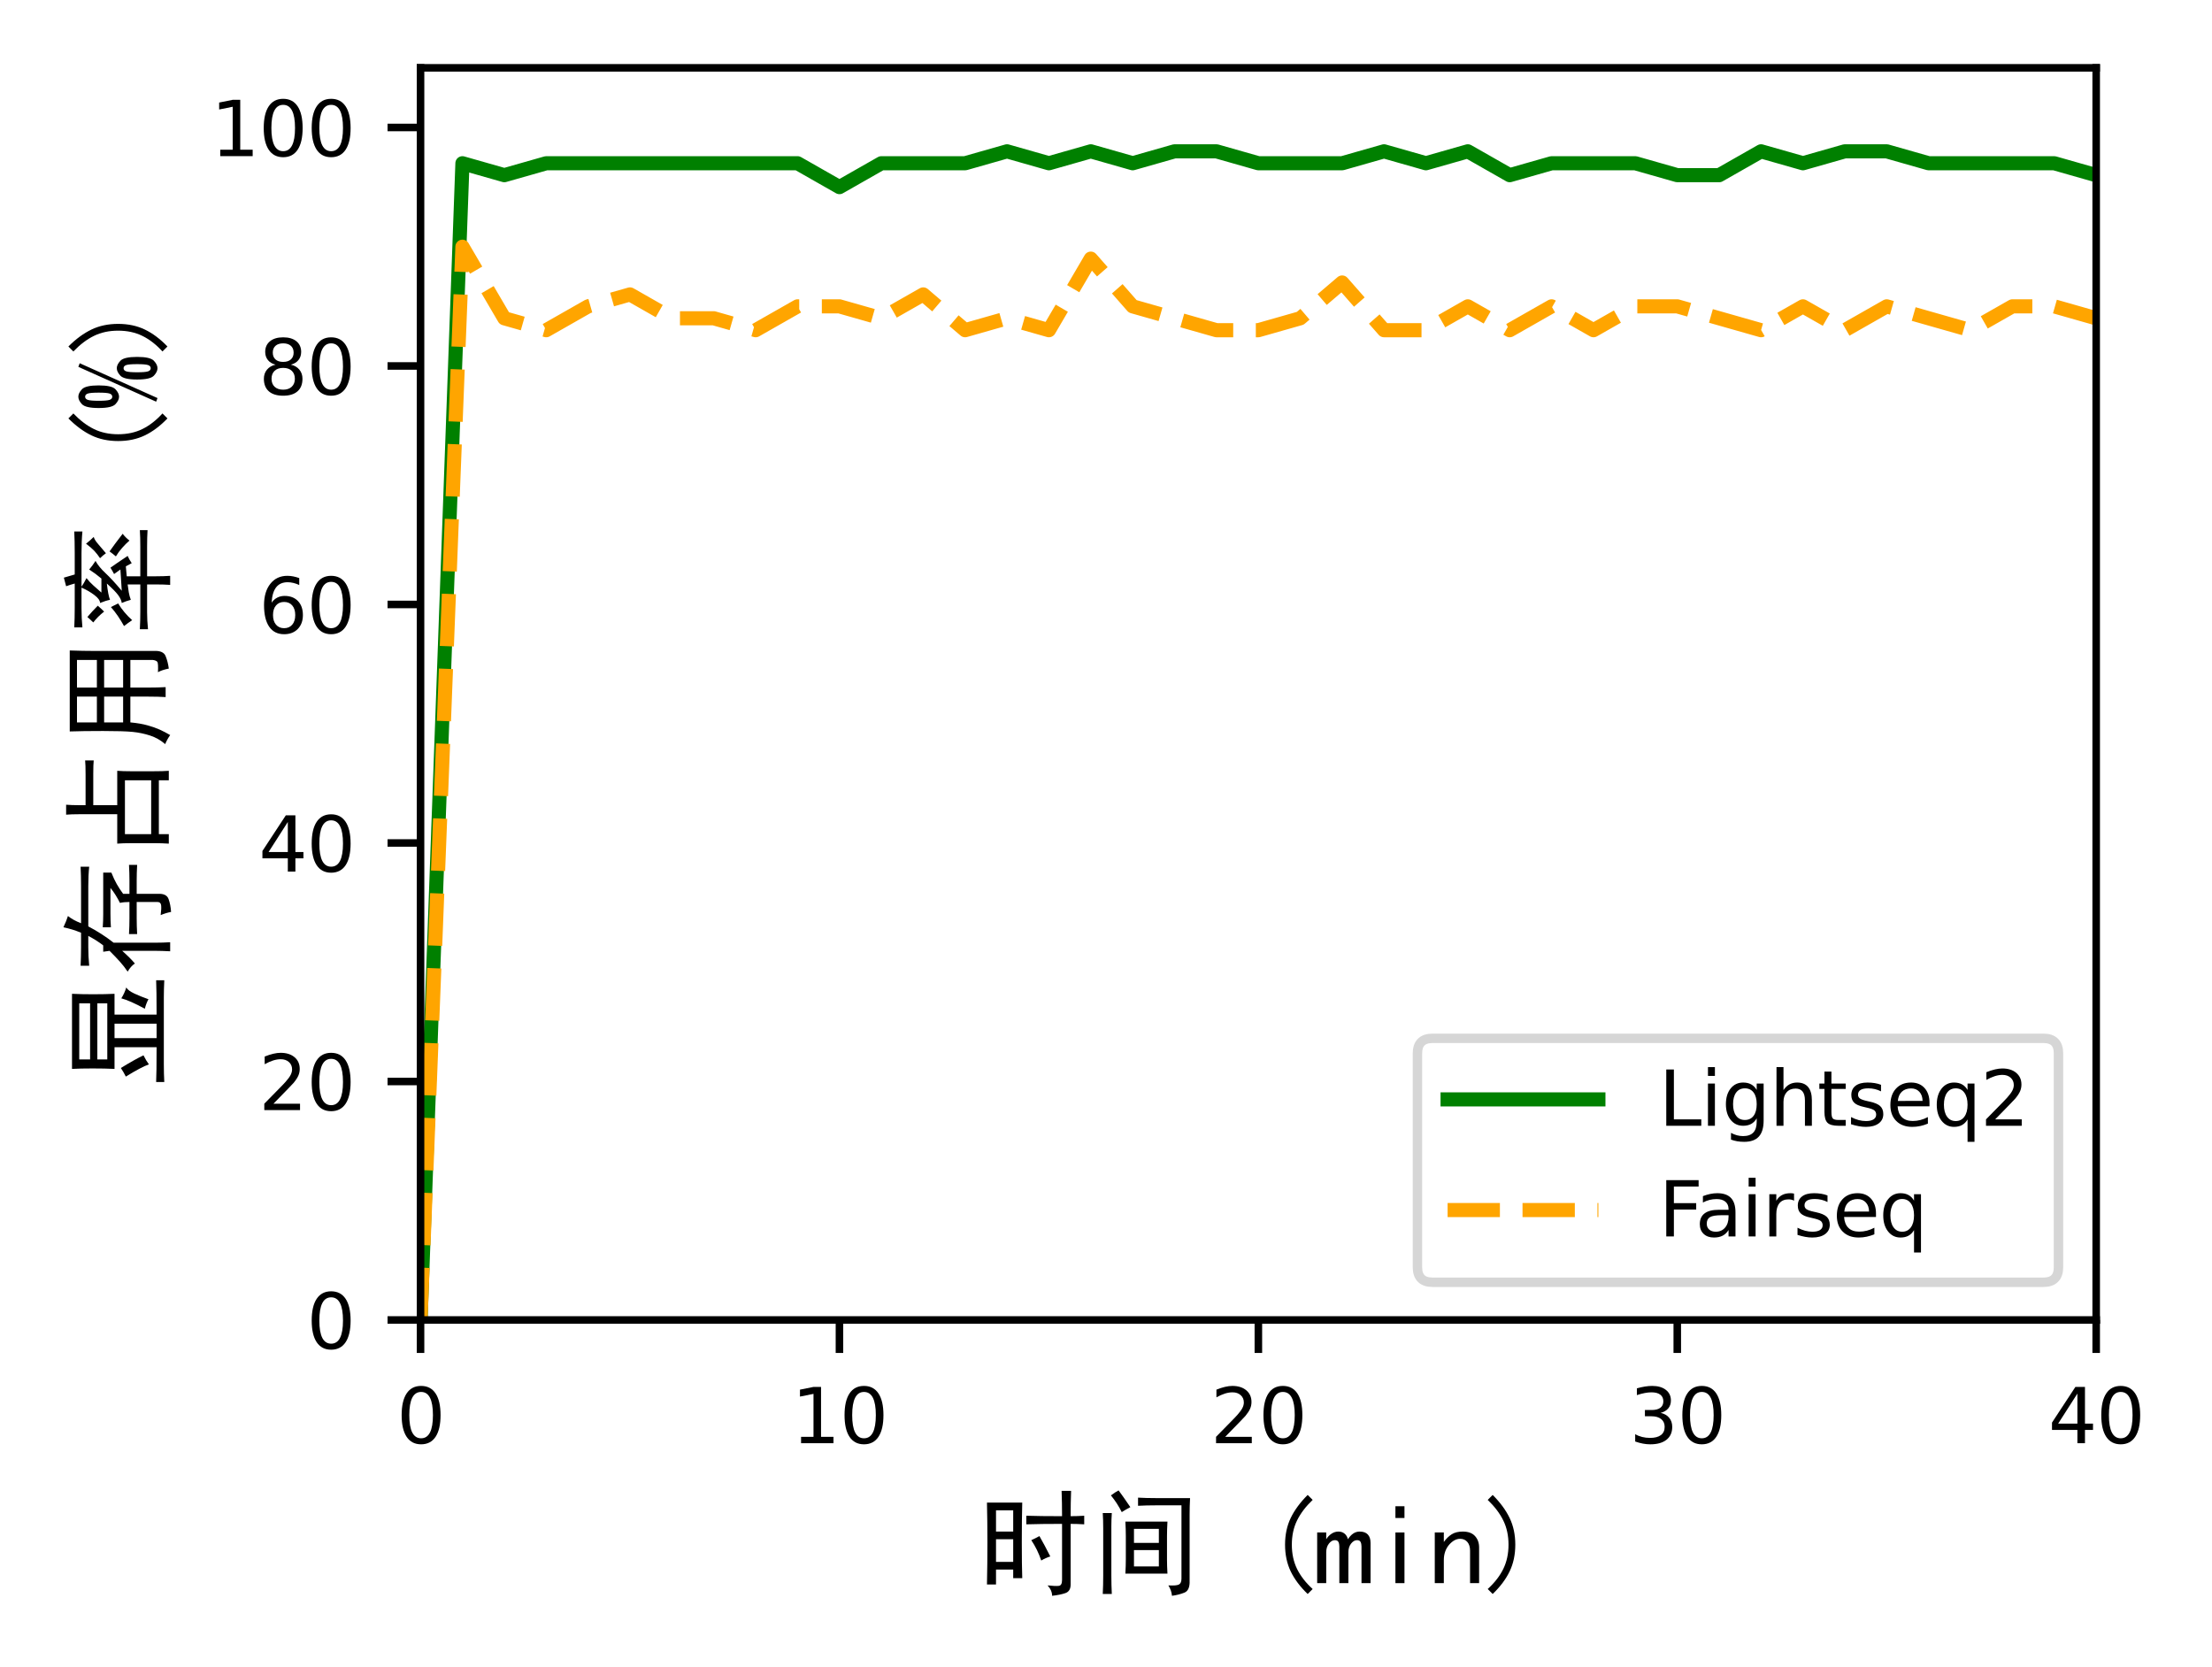 <?xml version="1.0" encoding="utf-8" standalone="no"?>
<!DOCTYPE svg PUBLIC "-//W3C//DTD SVG 1.1//EN"
  "http://www.w3.org/Graphics/SVG/1.1/DTD/svg11.dtd">
<svg xmlns:xlink="http://www.w3.org/1999/xlink" width="234.727pt" height="176.929pt" viewBox="0 0 234.727 176.929" xmlns="http://www.w3.org/2000/svg" version="1.1">
 <defs>
  <style type="text/css">*{stroke-linejoin: round; stroke-linecap: butt}</style>
 </defs>
 <g id="figure_1">
  <g id="patch_1">
   <path d="M 0 176.929 
L 234.727 176.929 
L 234.727 0 
L 0 0 
z
" style="fill: #ffffff"/>
  </g>
  <g id="axes_1">
   <g id="patch_2">
    <path d="M 44.626 140.065 
L 222.437 140.065 
L 222.437 7.2 
L 44.626 7.2 
z
" style="fill: #ffffff"/>
   </g>
   <g id="matplotlib.axis_1">
    <g id="xtick_1">
     <g id="line2d_1">
      <defs>
       <path id="m0656d78c35" d="M 0 0 
L 0 3.5 
" style="stroke: #000000; stroke-width: 0.8"/>
      </defs>
      <g>
       <use xlink:href="#m0656d78c35" x="44.626" y="140.065" style="stroke: #000000; stroke-width: 0.8"/>
      </g>
     </g>
     <g id="text_1">
      <!-- 0 -->
      <g transform="translate(42.081 153.144)scale(0.08 -0.08)">
       <defs>
        <path id="DejaVuSans-30" d="M 2034 4250 
Q 1547 4250 1301 3770 
Q 1056 3291 1056 2328 
Q 1056 1369 1301 889 
Q 1547 409 2034 409 
Q 2525 409 2770 889 
Q 3016 1369 3016 2328 
Q 3016 3291 2770 3770 
Q 2525 4250 2034 4250 
z
M 2034 4750 
Q 2819 4750 3233 4129 
Q 3647 3509 3647 2328 
Q 3647 1150 3233 529 
Q 2819 -91 2034 -91 
Q 1250 -91 836 529 
Q 422 1150 422 2328 
Q 422 3509 836 4129 
Q 1250 4750 2034 4750 
z
" transform="scale(0.016)"/>
       </defs>
       <use xlink:href="#DejaVuSans-30"/>
      </g>
     </g>
    </g>
    <g id="xtick_2">
     <g id="line2d_2">
      <g>
       <use xlink:href="#m0656d78c35" x="89.079" y="140.065" style="stroke: #000000; stroke-width: 0.8"/>
      </g>
     </g>
     <g id="text_2">
      <!-- 10 -->
      <g transform="translate(83.989 153.144)scale(0.08 -0.08)">
       <defs>
        <path id="DejaVuSans-31" d="M 794 531 
L 1825 531 
L 1825 4091 
L 703 3866 
L 703 4441 
L 1819 4666 
L 2450 4666 
L 2450 531 
L 3481 531 
L 3481 0 
L 794 0 
L 794 531 
z
" transform="scale(0.016)"/>
       </defs>
       <use xlink:href="#DejaVuSans-31"/>
       <use xlink:href="#DejaVuSans-30" x="63.623"/>
      </g>
     </g>
    </g>
    <g id="xtick_3">
     <g id="line2d_3">
      <g>
       <use xlink:href="#m0656d78c35" x="133.532" y="140.065" style="stroke: #000000; stroke-width: 0.8"/>
      </g>
     </g>
     <g id="text_3">
      <!-- 20 -->
      <g transform="translate(128.442 153.144)scale(0.08 -0.08)">
       <defs>
        <path id="DejaVuSans-32" d="M 1228 531 
L 3431 531 
L 3431 0 
L 469 0 
L 469 531 
Q 828 903 1448 1529 
Q 2069 2156 2228 2338 
Q 2531 2678 2651 2914 
Q 2772 3150 2772 3378 
Q 2772 3750 2511 3984 
Q 2250 4219 1831 4219 
Q 1534 4219 1204 4116 
Q 875 4013 500 3803 
L 500 4441 
Q 881 4594 1212 4672 
Q 1544 4750 1819 4750 
Q 2544 4750 2975 4387 
Q 3406 4025 3406 3419 
Q 3406 3131 3298 2873 
Q 3191 2616 2906 2266 
Q 2828 2175 2409 1742 
Q 1991 1309 1228 531 
z
" transform="scale(0.016)"/>
       </defs>
       <use xlink:href="#DejaVuSans-32"/>
       <use xlink:href="#DejaVuSans-30" x="63.623"/>
      </g>
     </g>
    </g>
    <g id="xtick_4">
     <g id="line2d_4">
      <g>
       <use xlink:href="#m0656d78c35" x="177.984" y="140.065" style="stroke: #000000; stroke-width: 0.8"/>
      </g>
     </g>
     <g id="text_4">
      <!-- 30 -->
      <g transform="translate(172.894 153.144)scale(0.08 -0.08)">
       <defs>
        <path id="DejaVuSans-33" d="M 2597 2516 
Q 3050 2419 3304 2112 
Q 3559 1806 3559 1356 
Q 3559 666 3084 287 
Q 2609 -91 1734 -91 
Q 1441 -91 1130 -33 
Q 819 25 488 141 
L 488 750 
Q 750 597 1062 519 
Q 1375 441 1716 441 
Q 2309 441 2620 675 
Q 2931 909 2931 1356 
Q 2931 1769 2642 2001 
Q 2353 2234 1838 2234 
L 1294 2234 
L 1294 2753 
L 1863 2753 
Q 2328 2753 2575 2939 
Q 2822 3125 2822 3475 
Q 2822 3834 2567 4026 
Q 2313 4219 1838 4219 
Q 1578 4219 1281 4162 
Q 984 4106 628 3988 
L 628 4550 
Q 988 4650 1302 4700 
Q 1616 4750 1894 4750 
Q 2613 4750 3031 4423 
Q 3450 4097 3450 3541 
Q 3450 3153 3228 2886 
Q 3006 2619 2597 2516 
z
" transform="scale(0.016)"/>
       </defs>
       <use xlink:href="#DejaVuSans-33"/>
       <use xlink:href="#DejaVuSans-30" x="63.623"/>
      </g>
     </g>
    </g>
    <g id="xtick_5">
     <g id="line2d_5">
      <g>
       <use xlink:href="#m0656d78c35" x="222.437" y="140.065" style="stroke: #000000; stroke-width: 0.8"/>
      </g>
     </g>
     <g id="text_5">
      <!-- 40 -->
      <g transform="translate(217.347 153.144)scale(0.08 -0.08)">
       <defs>
        <path id="DejaVuSans-34" d="M 2419 4116 
L 825 1625 
L 2419 1625 
L 2419 4116 
z
M 2253 4666 
L 3047 4666 
L 3047 1625 
L 3713 1625 
L 3713 1100 
L 3047 1100 
L 3047 0 
L 2419 0 
L 2419 1100 
L 313 1100 
L 313 1709 
L 2253 4666 
z
" transform="scale(0.016)"/>
       </defs>
       <use xlink:href="#DejaVuSans-34"/>
       <use xlink:href="#DejaVuSans-30" x="63.623"/>
      </g>
     </g>
    </g>
    <g id="text_6">
     <!-- 时间 (min) -->
     <g transform="translate(103.532 168.183)scale(0.12 -0.12)">
      <defs>
       <path id="SimHei-65f6" d="M 2800 3825 
Q 3550 3800 4775 3800 
Q 4775 4550 4750 5200 
L 5275 5200 
Q 5250 4550 5250 3800 
Q 5600 3800 6000 3825 
L 6000 3350 
Q 5600 3375 5250 3375 
L 5250 25 
Q 5250 -350 4962 -450 
Q 4675 -550 4225 -600 
Q 4225 -300 3975 -25 
Q 4425 -75 4600 -50 
Q 4775 -25 4775 275 
L 4775 3375 
Q 3600 3375 2800 3350 
L 2800 3825 
z
M 3075 2475 
Q 3300 2575 3525 2700 
Q 3825 2175 4125 1575 
Q 3875 1500 3625 1350 
Q 3425 1950 3075 2475 
z
M 625 4550 
L 2575 4550 
Q 2550 3650 2550 2375 
Q 2550 1100 2575 375 
L 2075 375 
L 2075 850 
L 1125 850 
L 1125 25 
L 625 25 
Q 650 1175 650 2337 
Q 650 3500 625 4550 
z
M 1125 4125 
L 1125 2950 
L 2075 2950 
L 2075 4125 
L 1125 4125 
z
M 1125 2525 
L 1125 1275 
L 2075 1275 
L 2075 2525 
L 1125 2525 
z
" transform="scale(0.016)"/>
       <path id="SimHei-95f4" d="M 1225 4950 
Q 1500 5150 1650 5225 
Q 1875 4925 2300 4300 
Q 2050 4175 1825 4025 
Q 1575 4525 1225 4950 
z
M 1250 500 
Q 1250 0 1275 -500 
L 775 -500 
Q 800 -25 800 525 
L 800 3100 
Q 800 3625 775 3975 
L 1275 3975 
Q 1250 3600 1250 3250 
L 1250 500 
z
M 2725 4825 
Q 3175 4800 3700 4800 
L 5600 4800 
Q 5575 4350 5575 3875 
L 5575 250 
Q 5600 -300 5287 -425 
Q 4975 -550 4600 -600 
Q 4575 -300 4400 -25 
Q 4850 -50 4987 25 
Q 5125 100 5125 350 
L 5125 4400 
L 3725 4400 
Q 3175 4400 2725 4375 
L 2725 4825 
z
M 2500 3100 
L 2500 2325 
L 3875 2325 
L 3875 3100 
L 2500 3100 
z
M 2500 1925 
L 2500 1025 
L 3875 1025 
L 3875 1925 
L 2500 1925 
z
M 2025 3500 
L 4350 3500 
Q 4325 3050 4325 2700 
L 4325 1400 
Q 4325 1075 4350 625 
L 2025 625 
Q 2050 1075 2050 1425 
L 2050 2700 
Q 2050 3050 2025 3500 
z
" transform="scale(0.016)"/>
       <path id="SimHei-20" transform="scale(0.016)"/>
       <path id="SimHei-28" d="M 3000 -225 
L 2725 -500 
Q 2100 100 1787 750 
Q 1475 1400 1475 2225 
Q 1475 3050 1787 3700 
Q 2100 4350 2725 4975 
L 3000 4700 
Q 2425 4150 2137 3562 
Q 1850 2975 1850 2225 
Q 1850 1475 2137 887 
Q 2425 300 3000 -225 
z
" transform="scale(0.016)"/>
       <path id="SimHei-6d" d="M 3075 100 
L 2575 100 
L 2575 2125 
Q 2575 2275 2525 2375 
Q 2475 2475 2325 2475 
Q 2150 2475 2000 2287 
Q 1850 2100 1850 1800 
L 1850 100 
L 1350 100 
L 1350 2125 
Q 1350 2275 1300 2375 
Q 1250 2475 1100 2475 
Q 925 2475 775 2287 
Q 625 2100 625 1800 
L 625 100 
L 125 100 
L 125 2900 
L 625 2900 
L 625 2525 
Q 750 2725 925 2837 
Q 1100 2950 1300 2950 
Q 1500 2950 1637 2837 
Q 1775 2725 1825 2525 
Q 1950 2725 2112 2837 
Q 2275 2950 2475 2950 
Q 2775 2950 2925 2787 
Q 3075 2625 3075 2325 
L 3075 100 
z
" transform="scale(0.016)"/>
       <path id="SimHei-69" d="M 1825 3700 
L 1325 3700 
L 1325 4350 
L 1825 4350 
L 1825 3700 
z
M 1825 100 
L 1325 100 
L 1325 2900 
L 1825 2900 
L 1825 100 
z
" transform="scale(0.016)"/>
       <path id="SimHei-6e" d="M 2825 100 
L 2325 100 
L 2325 1900 
Q 2325 2200 2175 2375 
Q 2025 2550 1775 2550 
Q 1450 2550 1162 2212 
Q 875 1875 875 1375 
L 875 100 
L 375 100 
L 375 2900 
L 875 2900 
L 875 2375 
Q 1075 2650 1312 2800 
Q 1550 2950 1925 2950 
Q 2375 2950 2600 2700 
Q 2825 2450 2825 2075 
L 2825 100 
z
" transform="scale(0.016)"/>
       <path id="SimHei-29" d="M 1700 2225 
Q 1700 1400 1387 750 
Q 1075 100 450 -500 
L 175 -225 
Q 750 300 1037 887 
Q 1325 1475 1325 2225 
Q 1325 2975 1037 3562 
Q 750 4150 175 4700 
L 450 4975 
Q 1075 4350 1387 3700 
Q 1700 3050 1700 2225 
z
" transform="scale(0.016)"/>
      </defs>
      <use xlink:href="#SimHei-65f6"/>
      <use xlink:href="#SimHei-95f4" x="100"/>
      <use xlink:href="#SimHei-20" x="200"/>
      <use xlink:href="#SimHei-28" x="250"/>
      <use xlink:href="#SimHei-6d" x="300"/>
      <use xlink:href="#SimHei-69" x="350"/>
      <use xlink:href="#SimHei-6e" x="400"/>
      <use xlink:href="#SimHei-29" x="450"/>
     </g>
    </g>
   </g>
   <g id="matplotlib.axis_2">
    <g id="ytick_1">
     <g id="line2d_6">
      <defs>
       <path id="m9f6ed9b6c3" d="M 0 0 
L -3.5 0 
" style="stroke: #000000; stroke-width: 0.8"/>
      </defs>
      <g>
       <use xlink:href="#m9f6ed9b6c3" x="44.626" y="140.065" style="stroke: #000000; stroke-width: 0.8"/>
      </g>
     </g>
     <g id="text_7">
      <!-- 0 -->
      <g transform="translate(32.536 143.104)scale(0.08 -0.08)">
       <use xlink:href="#DejaVuSans-30"/>
      </g>
     </g>
    </g>
    <g id="ytick_2">
     <g id="line2d_7">
      <g>
       <use xlink:href="#m9f6ed9b6c3" x="44.626" y="114.757" style="stroke: #000000; stroke-width: 0.8"/>
      </g>
     </g>
     <g id="text_8">
      <!-- 20 -->
      <g transform="translate(27.446 117.797)scale(0.08 -0.08)">
       <use xlink:href="#DejaVuSans-32"/>
       <use xlink:href="#DejaVuSans-30" x="63.623"/>
      </g>
     </g>
    </g>
    <g id="ytick_3">
     <g id="line2d_8">
      <g>
       <use xlink:href="#m9f6ed9b6c3" x="44.626" y="89.45" style="stroke: #000000; stroke-width: 0.8"/>
      </g>
     </g>
     <g id="text_9">
      <!-- 40 -->
      <g transform="translate(27.446 92.489)scale(0.08 -0.08)">
       <use xlink:href="#DejaVuSans-34"/>
       <use xlink:href="#DejaVuSans-30" x="63.623"/>
      </g>
     </g>
    </g>
    <g id="ytick_4">
     <g id="line2d_9">
      <g>
       <use xlink:href="#m9f6ed9b6c3" x="44.626" y="64.142" style="stroke: #000000; stroke-width: 0.8"/>
      </g>
     </g>
     <g id="text_10">
      <!-- 60 -->
      <g transform="translate(27.446 67.182)scale(0.08 -0.08)">
       <defs>
        <path id="DejaVuSans-36" d="M 2113 2584 
Q 1688 2584 1439 2293 
Q 1191 2003 1191 1497 
Q 1191 994 1439 701 
Q 1688 409 2113 409 
Q 2538 409 2786 701 
Q 3034 994 3034 1497 
Q 3034 2003 2786 2293 
Q 2538 2584 2113 2584 
z
M 3366 4563 
L 3366 3988 
Q 3128 4100 2886 4159 
Q 2644 4219 2406 4219 
Q 1781 4219 1451 3797 
Q 1122 3375 1075 2522 
Q 1259 2794 1537 2939 
Q 1816 3084 2150 3084 
Q 2853 3084 3261 2657 
Q 3669 2231 3669 1497 
Q 3669 778 3244 343 
Q 2819 -91 2113 -91 
Q 1303 -91 875 529 
Q 447 1150 447 2328 
Q 447 3434 972 4092 
Q 1497 4750 2381 4750 
Q 2619 4750 2861 4703 
Q 3103 4656 3366 4563 
z
" transform="scale(0.016)"/>
       </defs>
       <use xlink:href="#DejaVuSans-36"/>
       <use xlink:href="#DejaVuSans-30" x="63.623"/>
      </g>
     </g>
    </g>
    <g id="ytick_5">
     <g id="line2d_10">
      <g>
       <use xlink:href="#m9f6ed9b6c3" x="44.626" y="38.835" style="stroke: #000000; stroke-width: 0.8"/>
      </g>
     </g>
     <g id="text_11">
      <!-- 80 -->
      <g transform="translate(27.446 41.874)scale(0.08 -0.08)">
       <defs>
        <path id="DejaVuSans-38" d="M 2034 2216 
Q 1584 2216 1326 1975 
Q 1069 1734 1069 1313 
Q 1069 891 1326 650 
Q 1584 409 2034 409 
Q 2484 409 2743 651 
Q 3003 894 3003 1313 
Q 3003 1734 2745 1975 
Q 2488 2216 2034 2216 
z
M 1403 2484 
Q 997 2584 770 2862 
Q 544 3141 544 3541 
Q 544 4100 942 4425 
Q 1341 4750 2034 4750 
Q 2731 4750 3128 4425 
Q 3525 4100 3525 3541 
Q 3525 3141 3298 2862 
Q 3072 2584 2669 2484 
Q 3125 2378 3379 2068 
Q 3634 1759 3634 1313 
Q 3634 634 3220 271 
Q 2806 -91 2034 -91 
Q 1263 -91 848 271 
Q 434 634 434 1313 
Q 434 1759 690 2068 
Q 947 2378 1403 2484 
z
M 1172 3481 
Q 1172 3119 1398 2916 
Q 1625 2713 2034 2713 
Q 2441 2713 2670 2916 
Q 2900 3119 2900 3481 
Q 2900 3844 2670 4047 
Q 2441 4250 2034 4250 
Q 1625 4250 1398 4047 
Q 1172 3844 1172 3481 
z
" transform="scale(0.016)"/>
       </defs>
       <use xlink:href="#DejaVuSans-38"/>
       <use xlink:href="#DejaVuSans-30" x="63.623"/>
      </g>
     </g>
    </g>
    <g id="ytick_6">
     <g id="line2d_11">
      <g>
       <use xlink:href="#m9f6ed9b6c3" x="44.626" y="13.527" style="stroke: #000000; stroke-width: 0.8"/>
      </g>
     </g>
     <g id="text_12">
      <!-- 100 -->
      <g transform="translate(22.356 16.566)scale(0.08 -0.08)">
       <use xlink:href="#DejaVuSans-31"/>
       <use xlink:href="#DejaVuSans-30" x="63.623"/>
       <use xlink:href="#DejaVuSans-30" x="127.246"/>
      </g>
     </g>
    </g>
    <g id="text_13">
     <!-- 显存占用率 (%) -->
     <g transform="translate(16.809 115.632)rotate(-90)scale(0.12 -0.12)">
      <defs>
       <path id="SimHei-663e" d="M 1675 4375 
L 1675 3775 
L 4775 3775 
L 4775 4375 
L 1675 4375 
z
M 1675 3375 
L 1675 2825 
L 4775 2825 
L 4775 3375 
L 1675 3375 
z
M 1150 4775 
L 5300 4775 
Q 5275 4275 5275 3612 
Q 5275 2950 5300 2425 
L 4150 2425 
L 4150 100 
Q 5525 100 6050 125 
L 6050 -325 
Q 5525 -300 5100 -300 
L 1425 -300 
Q 875 -300 425 -325 
L 425 125 
Q 900 100 2350 100 
L 2350 2425 
L 1150 2425 
Q 1175 2950 1175 3637 
Q 1175 4325 1150 4775 
z
M 1400 525 
Q 1250 950 725 1800 
Q 975 1925 1200 2075 
Q 1675 1300 1900 825 
Q 1600 675 1400 525 
z
M 5050 2050 
Q 5325 1875 5650 1775 
Q 5475 1675 5312 1325 
Q 5150 975 5000 550 
Q 4775 675 4475 750 
Q 4925 1575 5050 2050 
z
M 2850 2425 
L 2850 100 
L 3650 100 
L 3650 2425 
L 2850 2425 
z
" transform="scale(0.016)"/>
       <path id="SimHei-5b58" d="M 1425 2700 
Q 1400 2875 1375 3050 
L 1725 3050 
Q 2000 3400 2250 3875 
L 1625 3875 
Q 1125 3875 600 3825 
L 600 4300 
Q 1125 4275 1625 4275 
L 2425 4275 
Q 2625 4750 2725 5250 
Q 3100 5075 3350 5000 
Q 3125 4725 2950 4275 
L 5025 4275 
Q 5600 4275 6075 4300 
L 6075 3825 
Q 5600 3875 5000 3875 
L 2775 3875 
Q 2400 3150 1875 2475 
L 1875 150 
Q 1875 -250 1900 -650 
L 1400 -650 
Q 1425 -175 1425 150 
L 1425 2000 
Q 1025 1550 725 1300 
Q 575 1525 275 1700 
Q 575 1900 837 2137 
Q 1100 2375 1425 2700 
z
M 2725 3075 
Q 3100 3050 3450 3050 
L 5750 3050 
L 5750 2600 
Q 5375 2450 5112 2300 
Q 4850 2150 4575 1950 
L 4575 1600 
L 5300 1600 
Q 5725 1600 6175 1625 
L 6175 1175 
Q 5725 1200 5300 1200 
L 4575 1200 
L 4575 25 
Q 4600 -450 4287 -562 
Q 3975 -675 3575 -700 
Q 3525 -425 3400 -125 
Q 3775 -175 3950 -150 
Q 4125 -125 4125 50 
L 4125 1200 
L 3225 1200 
Q 2800 1200 2350 1175 
L 2350 1625 
Q 2800 1600 3225 1600 
L 4125 1600 
Q 4125 1900 4075 2125 
Q 4275 2225 4500 2362 
Q 4725 2500 4900 2650 
L 3475 2650 
Q 3100 2650 2725 2625 
L 2725 3075 
z
" transform="scale(0.016)"/>
       <path id="SimHei-5360" d="M 1100 2275 
L 2725 2275 
L 2725 4375 
Q 2725 4825 2700 5100 
L 3250 5100 
Q 3225 4800 3225 4375 
L 3225 4025 
L 4925 4025 
Q 5475 4025 5700 4050 
L 5700 3575 
Q 5475 3600 4975 3600 
L 3225 3600 
L 3225 2275 
L 5125 2275 
Q 5100 1975 5100 1500 
L 5100 300 
Q 5100 -275 5125 -575 
L 4600 -575 
L 4600 -25 
L 1625 -25 
L 1625 -575 
L 1100 -575 
Q 1125 -175 1125 150 
L 1125 1525 
Q 1125 1975 1100 2275 
z
M 1625 1850 
L 1625 400 
L 4600 400 
L 4600 1850 
L 1625 1850 
z
" transform="scale(0.016)"/>
       <path id="SimHei-7528" d="M 850 -650 
Q 600 -475 350 -375 
Q 675 0 825 462 
Q 975 925 1025 1425 
Q 1075 1925 1075 3062 
Q 1075 4200 1050 4900 
L 5525 4900 
Q 5500 4150 5500 3600 
L 5500 250 
Q 5525 -275 5212 -400 
Q 4900 -525 4525 -575 
Q 4450 -200 4325 25 
Q 4825 0 4900 62 
Q 4975 125 5000 300 
L 5000 1550 
L 3475 1550 
L 3475 575 
Q 3475 0 3500 -400 
L 2950 -400 
Q 2975 0 2975 550 
L 2975 1550 
L 1550 1550 
Q 1500 1000 1387 600 
Q 1275 200 1150 -75 
Q 1025 -350 850 -650 
z
M 1550 4500 
L 1550 3400 
L 2975 3400 
L 2975 4500 
L 1550 4500 
z
M 1550 3000 
L 1550 1950 
L 2975 1950 
L 2975 3000 
L 1550 3000 
z
M 3475 4500 
L 3475 3400 
L 5000 3400 
L 5000 4500 
L 3475 4500 
z
M 3475 3000 
L 3475 1950 
L 5000 1950 
L 5000 3000 
L 3475 3000 
z
" transform="scale(0.016)"/>
       <path id="SimHei-7387" d="M 2825 5100 
Q 3025 5150 3300 5225 
Q 3375 4975 3475 4625 
L 4675 4625 
Q 5325 4625 5850 4650 
L 5850 4200 
Q 5325 4250 4650 4250 
L 2800 4250 
Q 2975 4125 3275 3975 
Q 3050 3800 2862 3587 
Q 2675 3375 2475 3150 
L 3250 3150 
Q 3525 3475 3750 3825 
Q 3950 3650 4225 3475 
Q 3900 3300 3550 2925 
Q 3200 2550 2575 2025 
L 3750 2100 
Q 3625 2275 3500 2450 
Q 3650 2525 3850 2650 
Q 4050 2375 4500 1700 
Q 4325 1625 4100 1475 
Q 4025 1600 3925 1800 
Q 3650 1775 3375 1750 
L 3375 1000 
L 5025 1000 
Q 5525 1000 5925 1025 
L 5925 600 
Q 5550 625 5000 625 
L 3375 625 
L 3375 150 
Q 3375 -300 3400 -650 
L 2900 -650 
Q 2925 -300 2925 150 
L 2925 625 
L 1400 625 
Q 925 625 450 575 
L 450 1025 
Q 925 1000 1425 1000 
L 2925 1000 
L 2925 1700 
Q 2700 1675 2487 1637 
Q 2275 1600 2075 1525 
Q 2000 1800 1900 2025 
Q 2100 2050 2337 2225 
Q 2575 2400 2975 2850 
Q 2325 2775 2075 2675 
Q 2025 2925 1900 3225 
Q 2100 3225 2337 3537 
Q 2575 3850 2750 4250 
L 1600 4250 
Q 1050 4250 550 4200 
L 550 4650 
Q 1050 4625 1600 4625 
L 2975 4625 
Q 2900 4900 2825 5100 
z
M 825 3600 
Q 975 3750 1125 3925 
Q 1450 3650 1750 3350 
Q 1575 3150 1425 3000 
Q 1150 3350 825 3600 
z
M 625 1900 
Q 900 2050 1175 2237 
Q 1450 2425 1675 2625 
Q 1775 2425 1875 2225 
Q 1625 2075 1387 1875 
Q 1150 1675 950 1450 
Q 800 1675 625 1900 
z
M 5175 4000 
Q 5375 3750 5550 3575 
Q 5375 3525 5150 3325 
Q 4925 3125 4650 2900 
Q 4525 3075 4375 3225 
Q 4600 3375 4775 3537 
Q 4950 3700 5175 4000 
z
M 4475 2350 
Q 4625 2525 4750 2700 
Q 5000 2525 5200 2375 
Q 5400 2225 5725 1975 
Q 5525 1825 5350 1600 
Q 5175 1800 4950 2000 
Q 4725 2200 4475 2350 
z
" transform="scale(0.016)"/>
       <path id="SimHei-25" d="M 1425 3300 
Q 1425 2575 1212 2375 
Q 1000 2175 800 2175 
Q 600 2175 387 2375 
Q 175 2575 175 3300 
Q 175 4025 387 4225 
Q 600 4425 800 4425 
Q 1000 4425 1212 4225 
Q 1425 4025 1425 3300 
z
M 2650 4350 
L 725 50 
L 525 125 
L 2450 4425 
L 2650 4350 
z
M 3000 1175 
Q 3000 450 2787 250 
Q 2575 50 2375 50 
Q 2175 50 1962 250 
Q 1750 450 1750 1175 
Q 1750 1900 1962 2100 
Q 2175 2300 2375 2300 
Q 2575 2300 2787 2100 
Q 3000 1900 3000 1175 
z
M 1025 3300 
Q 1025 3750 975 3900 
Q 925 4050 800 4050 
Q 675 4050 625 3900 
Q 575 3750 575 3300 
Q 575 2850 625 2700 
Q 675 2550 800 2550 
Q 925 2550 975 2700 
Q 1025 2850 1025 3300 
z
M 2600 1175 
Q 2600 1625 2550 1775 
Q 2500 1925 2375 1925 
Q 2250 1925 2200 1775 
Q 2150 1625 2150 1175 
Q 2150 725 2200 575 
Q 2250 425 2375 425 
Q 2500 425 2550 575 
Q 2600 725 2600 1175 
z
" transform="scale(0.016)"/>
      </defs>
      <use xlink:href="#SimHei-663e"/>
      <use xlink:href="#SimHei-5b58" x="100"/>
      <use xlink:href="#SimHei-5360" x="200"/>
      <use xlink:href="#SimHei-7528" x="300"/>
      <use xlink:href="#SimHei-7387" x="400"/>
      <use xlink:href="#SimHei-20" x="500"/>
      <use xlink:href="#SimHei-28" x="550"/>
      <use xlink:href="#SimHei-25" x="600"/>
      <use xlink:href="#SimHei-29" x="650"/>
     </g>
    </g>
   </g>
   <g id="line2d_12">
    <path d="M 44.626 140.065 
L 49.072 17.323 
L 53.517 18.588 
L 57.962 17.323 
L 62.407 17.323 
L 66.853 17.323 
L 71.298 17.323 
L 75.743 17.323 
L 80.188 17.323 
L 84.634 17.323 
L 89.079 19.854 
L 93.524 17.323 
L 97.969 17.323 
L 102.415 17.323 
L 106.86 16.058 
L 111.305 17.323 
L 115.751 16.058 
L 120.196 17.323 
L 124.641 16.058 
L 129.086 16.058 
L 133.532 17.323 
L 137.977 17.323 
L 142.422 17.323 
L 146.867 16.058 
L 151.313 17.323 
L 155.758 16.058 
L 160.203 18.588 
L 164.648 17.323 
L 169.094 17.323 
L 173.539 17.323 
L 177.984 18.588 
L 182.429 18.588 
L 186.875 16.058 
L 191.32 17.323 
L 195.765 16.058 
L 200.211 16.058 
L 204.656 17.323 
L 209.101 17.323 
L 213.546 17.323 
L 217.992 17.323 
L 222.437 18.588 
" clip-path="url(#pc4f0cb40c8)" style="fill: none; stroke: #008000; stroke-width: 1.5; stroke-linecap: square"/>
   </g>
   <g id="line2d_13">
    <path d="M 44.626 140.065 
L 49.072 26.181 
L 53.517 33.773 
L 57.962 35.038 
L 62.407 32.508 
L 66.853 31.242 
L 71.298 33.773 
L 75.743 33.773 
L 80.188 35.038 
L 84.634 32.508 
L 89.079 32.508 
L 93.524 33.773 
L 97.969 31.242 
L 102.415 35.038 
L 106.86 33.773 
L 111.305 35.038 
L 115.751 27.446 
L 120.196 32.508 
L 124.641 33.773 
L 129.086 35.038 
L 133.532 35.038 
L 137.977 33.773 
L 142.422 29.977 
L 146.867 35.038 
L 151.313 35.038 
L 155.758 32.508 
L 160.203 35.038 
L 164.648 32.508 
L 169.094 35.038 
L 173.539 32.508 
L 177.984 32.508 
L 182.429 33.773 
L 186.875 35.038 
L 191.32 32.508 
L 195.765 35.038 
L 200.211 32.508 
L 204.656 33.773 
L 209.101 35.038 
L 213.546 32.508 
L 217.992 32.508 
L 222.437 33.773 
" clip-path="url(#pc4f0cb40c8)" style="fill: none; stroke-dasharray: 5.55,2.4; stroke-dashoffset: 0; stroke: #ffa500; stroke-width: 1.5"/>
   </g>
   <g id="patch_3">
    <path d="M 44.626 140.065 
L 44.626 7.2 
" style="fill: none; stroke: #000000; stroke-width: 0.8; stroke-linejoin: miter; stroke-linecap: square"/>
   </g>
   <g id="patch_4">
    <path d="M 222.437 140.065 
L 222.437 7.2 
" style="fill: none; stroke: #000000; stroke-width: 0.8; stroke-linejoin: miter; stroke-linecap: square"/>
   </g>
   <g id="patch_5">
    <path d="M 44.626 140.065 
L 222.437 140.065 
" style="fill: none; stroke: #000000; stroke-width: 0.8; stroke-linejoin: miter; stroke-linecap: square"/>
   </g>
   <g id="patch_6">
    <path d="M 44.626 7.2 
L 222.437 7.2 
" style="fill: none; stroke: #000000; stroke-width: 0.8; stroke-linejoin: miter; stroke-linecap: square"/>
   </g>
   <g id="legend_1">
    <g id="patch_7">
     <path d="M 152.013 136.065 
L 216.837 136.065 
Q 218.437 136.065 218.437 134.465 
L 218.437 111.78 
Q 218.437 110.18 216.837 110.18 
L 152.013 110.18 
Q 150.413 110.18 150.413 111.78 
L 150.413 134.465 
Q 150.413 136.065 152.013 136.065 
z
" style="fill: #ffffff; opacity: 0.8; stroke: #cccccc; stroke-linejoin: miter"/>
    </g>
    <g id="line2d_14">
     <path d="M 153.613 116.659 
L 161.613 116.659 
L 169.613 116.659 
" style="fill: none; stroke: #008000; stroke-width: 1.5; stroke-linecap: square"/>
    </g>
    <g id="text_14">
     <!-- Lightseq2 -->
     <g transform="translate(176.013 119.459)scale(0.08 -0.08)">
      <defs>
       <path id="DejaVuSans-4c" d="M 628 4666 
L 1259 4666 
L 1259 531 
L 3531 531 
L 3531 0 
L 628 0 
L 628 4666 
z
" transform="scale(0.016)"/>
       <path id="DejaVuSans-69" d="M 603 3500 
L 1178 3500 
L 1178 0 
L 603 0 
L 603 3500 
z
M 603 4863 
L 1178 4863 
L 1178 4134 
L 603 4134 
L 603 4863 
z
" transform="scale(0.016)"/>
       <path id="DejaVuSans-67" d="M 2906 1791 
Q 2906 2416 2648 2759 
Q 2391 3103 1925 3103 
Q 1463 3103 1205 2759 
Q 947 2416 947 1791 
Q 947 1169 1205 825 
Q 1463 481 1925 481 
Q 2391 481 2648 825 
Q 2906 1169 2906 1791 
z
M 3481 434 
Q 3481 -459 3084 -895 
Q 2688 -1331 1869 -1331 
Q 1566 -1331 1297 -1286 
Q 1028 -1241 775 -1147 
L 775 -588 
Q 1028 -725 1275 -790 
Q 1522 -856 1778 -856 
Q 2344 -856 2625 -561 
Q 2906 -266 2906 331 
L 2906 616 
Q 2728 306 2450 153 
Q 2172 0 1784 0 
Q 1141 0 747 490 
Q 353 981 353 1791 
Q 353 2603 747 3093 
Q 1141 3584 1784 3584 
Q 2172 3584 2450 3431 
Q 2728 3278 2906 2969 
L 2906 3500 
L 3481 3500 
L 3481 434 
z
" transform="scale(0.016)"/>
       <path id="DejaVuSans-68" d="M 3513 2113 
L 3513 0 
L 2938 0 
L 2938 2094 
Q 2938 2591 2744 2837 
Q 2550 3084 2163 3084 
Q 1697 3084 1428 2787 
Q 1159 2491 1159 1978 
L 1159 0 
L 581 0 
L 581 4863 
L 1159 4863 
L 1159 2956 
Q 1366 3272 1645 3428 
Q 1925 3584 2291 3584 
Q 2894 3584 3203 3211 
Q 3513 2838 3513 2113 
z
" transform="scale(0.016)"/>
       <path id="DejaVuSans-74" d="M 1172 4494 
L 1172 3500 
L 2356 3500 
L 2356 3053 
L 1172 3053 
L 1172 1153 
Q 1172 725 1289 603 
Q 1406 481 1766 481 
L 2356 481 
L 2356 0 
L 1766 0 
Q 1100 0 847 248 
Q 594 497 594 1153 
L 594 3053 
L 172 3053 
L 172 3500 
L 594 3500 
L 594 4494 
L 1172 4494 
z
" transform="scale(0.016)"/>
       <path id="DejaVuSans-73" d="M 2834 3397 
L 2834 2853 
Q 2591 2978 2328 3040 
Q 2066 3103 1784 3103 
Q 1356 3103 1142 2972 
Q 928 2841 928 2578 
Q 928 2378 1081 2264 
Q 1234 2150 1697 2047 
L 1894 2003 
Q 2506 1872 2764 1633 
Q 3022 1394 3022 966 
Q 3022 478 2636 193 
Q 2250 -91 1575 -91 
Q 1294 -91 989 -36 
Q 684 19 347 128 
L 347 722 
Q 666 556 975 473 
Q 1284 391 1588 391 
Q 1994 391 2212 530 
Q 2431 669 2431 922 
Q 2431 1156 2273 1281 
Q 2116 1406 1581 1522 
L 1381 1569 
Q 847 1681 609 1914 
Q 372 2147 372 2553 
Q 372 3047 722 3315 
Q 1072 3584 1716 3584 
Q 2034 3584 2315 3537 
Q 2597 3491 2834 3397 
z
" transform="scale(0.016)"/>
       <path id="DejaVuSans-65" d="M 3597 1894 
L 3597 1613 
L 953 1613 
Q 991 1019 1311 708 
Q 1631 397 2203 397 
Q 2534 397 2845 478 
Q 3156 559 3463 722 
L 3463 178 
Q 3153 47 2828 -22 
Q 2503 -91 2169 -91 
Q 1331 -91 842 396 
Q 353 884 353 1716 
Q 353 2575 817 3079 
Q 1281 3584 2069 3584 
Q 2775 3584 3186 3129 
Q 3597 2675 3597 1894 
z
M 3022 2063 
Q 3016 2534 2758 2815 
Q 2500 3097 2075 3097 
Q 1594 3097 1305 2825 
Q 1016 2553 972 2059 
L 3022 2063 
z
" transform="scale(0.016)"/>
       <path id="DejaVuSans-71" d="M 947 1747 
Q 947 1113 1208 752 
Q 1469 391 1925 391 
Q 2381 391 2643 752 
Q 2906 1113 2906 1747 
Q 2906 2381 2643 2742 
Q 2381 3103 1925 3103 
Q 1469 3103 1208 2742 
Q 947 2381 947 1747 
z
M 2906 525 
Q 2725 213 2448 61 
Q 2172 -91 1784 -91 
Q 1150 -91 751 415 
Q 353 922 353 1747 
Q 353 2572 751 3078 
Q 1150 3584 1784 3584 
Q 2172 3584 2448 3432 
Q 2725 3281 2906 2969 
L 2906 3500 
L 3481 3500 
L 3481 -1331 
L 2906 -1331 
L 2906 525 
z
" transform="scale(0.016)"/>
      </defs>
      <use xlink:href="#DejaVuSans-4c"/>
      <use xlink:href="#DejaVuSans-69" x="55.713"/>
      <use xlink:href="#DejaVuSans-67" x="83.496"/>
      <use xlink:href="#DejaVuSans-68" x="146.973"/>
      <use xlink:href="#DejaVuSans-74" x="210.352"/>
      <use xlink:href="#DejaVuSans-73" x="249.561"/>
      <use xlink:href="#DejaVuSans-65" x="301.66"/>
      <use xlink:href="#DejaVuSans-71" x="363.184"/>
      <use xlink:href="#DejaVuSans-32" x="426.66"/>
     </g>
    </g>
    <g id="line2d_15">
     <path d="M 153.613 128.401 
L 161.613 128.401 
L 169.613 128.401 
" style="fill: none; stroke-dasharray: 5.55,2.4; stroke-dashoffset: 0; stroke: #ffa500; stroke-width: 1.5"/>
    </g>
    <g id="text_15">
     <!-- Fairseq -->
     <g transform="translate(176.013 131.201)scale(0.08 -0.08)">
      <defs>
       <path id="DejaVuSans-46" d="M 628 4666 
L 3309 4666 
L 3309 4134 
L 1259 4134 
L 1259 2759 
L 3109 2759 
L 3109 2228 
L 1259 2228 
L 1259 0 
L 628 0 
L 628 4666 
z
" transform="scale(0.016)"/>
       <path id="DejaVuSans-61" d="M 2194 1759 
Q 1497 1759 1228 1600 
Q 959 1441 959 1056 
Q 959 750 1161 570 
Q 1363 391 1709 391 
Q 2188 391 2477 730 
Q 2766 1069 2766 1631 
L 2766 1759 
L 2194 1759 
z
M 3341 1997 
L 3341 0 
L 2766 0 
L 2766 531 
Q 2569 213 2275 61 
Q 1981 -91 1556 -91 
Q 1019 -91 701 211 
Q 384 513 384 1019 
Q 384 1609 779 1909 
Q 1175 2209 1959 2209 
L 2766 2209 
L 2766 2266 
Q 2766 2663 2505 2880 
Q 2244 3097 1772 3097 
Q 1472 3097 1187 3025 
Q 903 2953 641 2809 
L 641 3341 
Q 956 3463 1253 3523 
Q 1550 3584 1831 3584 
Q 2591 3584 2966 3190 
Q 3341 2797 3341 1997 
z
" transform="scale(0.016)"/>
       <path id="DejaVuSans-72" d="M 2631 2963 
Q 2534 3019 2420 3045 
Q 2306 3072 2169 3072 
Q 1681 3072 1420 2755 
Q 1159 2438 1159 1844 
L 1159 0 
L 581 0 
L 581 3500 
L 1159 3500 
L 1159 2956 
Q 1341 3275 1631 3429 
Q 1922 3584 2338 3584 
Q 2397 3584 2469 3576 
Q 2541 3569 2628 3553 
L 2631 2963 
z
" transform="scale(0.016)"/>
      </defs>
      <use xlink:href="#DejaVuSans-46"/>
      <use xlink:href="#DejaVuSans-61" x="48.395"/>
      <use xlink:href="#DejaVuSans-69" x="109.674"/>
      <use xlink:href="#DejaVuSans-72" x="137.457"/>
      <use xlink:href="#DejaVuSans-73" x="178.57"/>
      <use xlink:href="#DejaVuSans-65" x="230.67"/>
      <use xlink:href="#DejaVuSans-71" x="292.193"/>
     </g>
    </g>
   </g>
  </g>
 </g>
 <defs>
  <clipPath id="pc4f0cb40c8">
   <rect x="44.626" y="7.2" width="177.811" height="132.865"/>
  </clipPath>
 </defs>
</svg>
